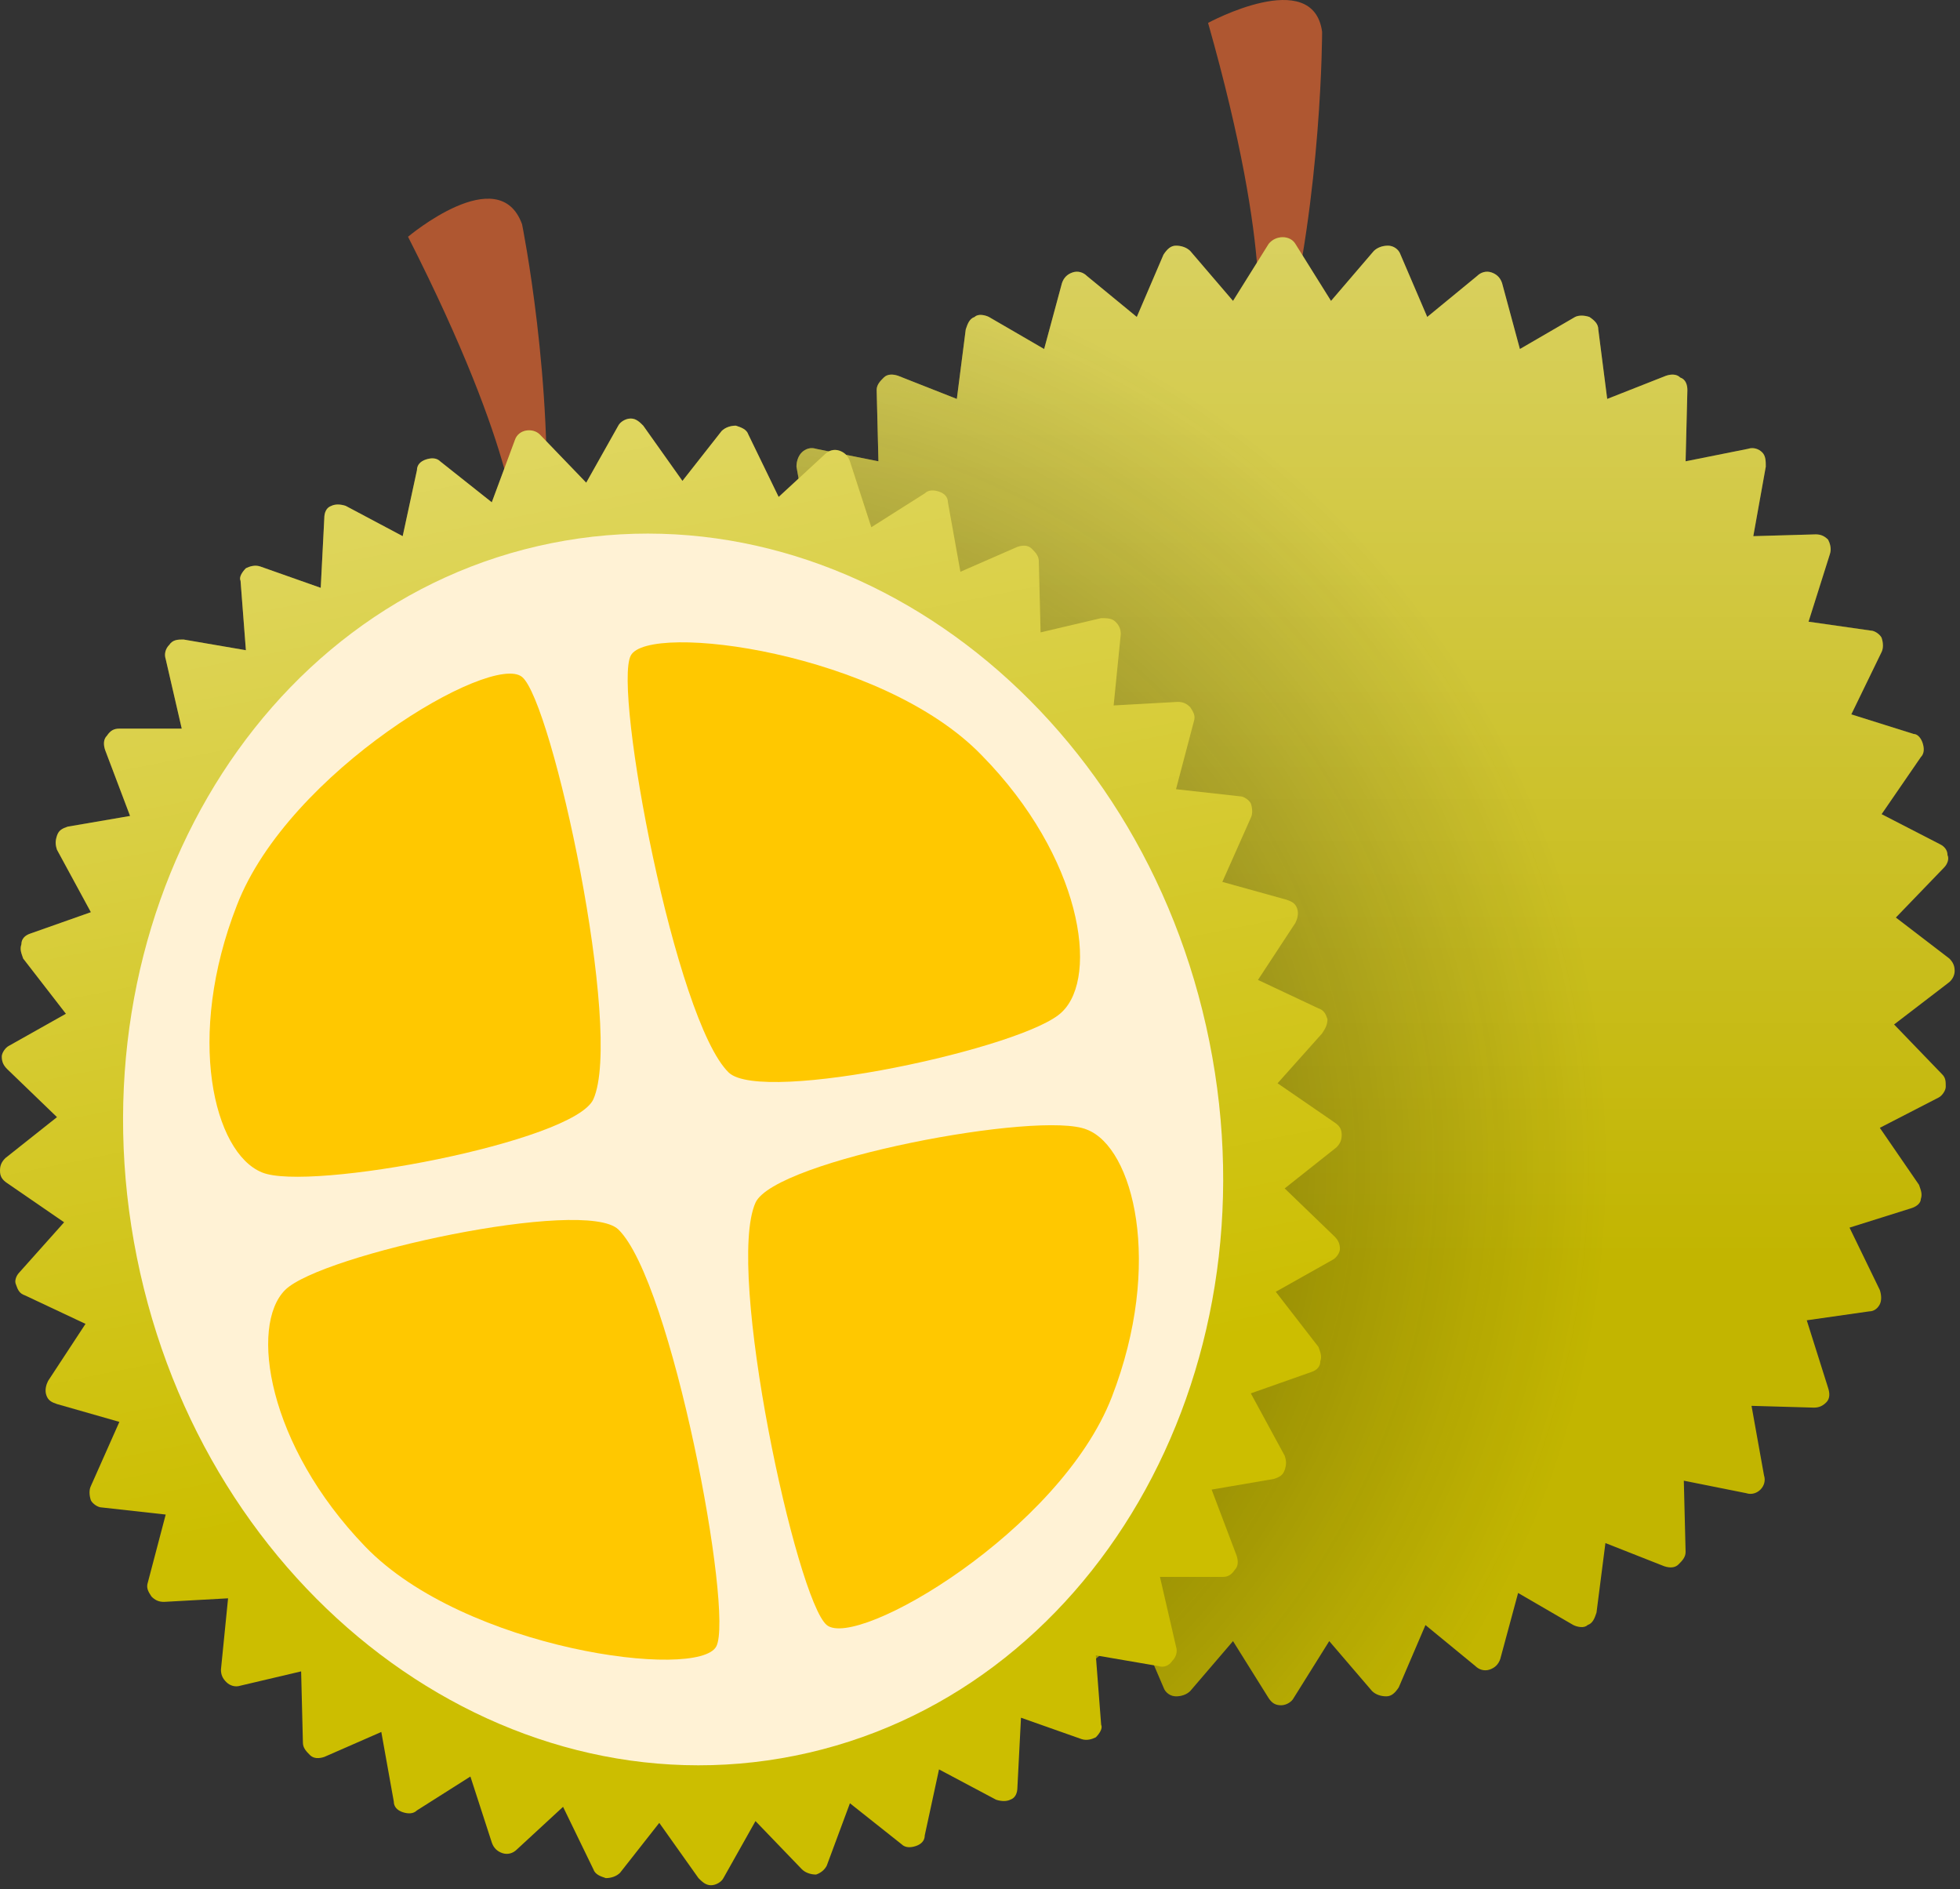 <svg width="110" height="106" viewBox="0 0 110 106" fill="none" xmlns="http://www.w3.org/2000/svg">
<rect x="0" y="0" width="110" height="106" fill="#333333" stroke="none"/>
<path d="M70.5 18.985C70.5 18.985 71.6 14.685 67.8 1.285C67.8 1.285 73.7 -1.915 74.2 1.785C74.2 1.785 74.2 10.885 72.1 19.185L70.5 18.985Z" fill="#AF5731"/>
<path d="M109.7 54.485C109.7 54.185 109.6 53.985 109.4 53.785L106.4 51.485L109.1 48.685C109.3 48.485 109.4 48.185 109.3 47.985C109.3 47.685 109.1 47.485 108.9 47.385L105.6 45.685L107.8 42.485C108 42.285 108 41.985 107.9 41.685C107.8 41.385 107.6 41.185 107.4 41.185L103.9 40.085L105.6 36.585C105.7 36.385 105.7 36.085 105.6 35.785C105.5 35.585 105.2 35.385 105 35.385L101.5 34.885L102.7 31.085C102.8 30.785 102.7 30.485 102.6 30.285C102.4 30.085 102.2 29.985 101.9 29.985L98.4 30.085L99.1 26.185C99.1 25.885 99.1 25.585 98.9 25.385C98.7 25.185 98.4 25.085 98.1 25.185L94.6 25.885L94.7 21.885C94.7 21.585 94.6 21.285 94.3 21.185C94.1 20.985 93.8 20.985 93.5 21.085L90.2 22.385L89.7 18.485C89.7 18.185 89.5 17.985 89.2 17.785C88.9 17.685 88.6 17.685 88.4 17.785L85.3 19.585L84.3 15.885C84.2 15.585 84 15.385 83.7 15.285C83.4 15.185 83.1 15.285 82.9 15.485L80.1 17.785L78.6 14.285C78.5 13.985 78.2 13.785 77.9 13.785C77.6 13.785 77.3 13.885 77.1 14.085L74.7 16.885L72.7 13.685C72.4 13.185 71.6 13.185 71.2 13.685L69.2 16.885L66.8 14.085C66.6 13.885 66.3 13.785 66 13.785C65.7 13.785 65.5 13.985 65.3 14.285L63.8 17.785L61 15.485C60.8 15.285 60.5 15.185 60.2 15.285C59.9 15.385 59.7 15.585 59.6 15.885L58.6 19.585L55.5 17.785C55.3 17.685 54.9 17.585 54.7 17.785C54.4 17.885 54.3 18.185 54.2 18.485L53.7 22.385L50.4 21.085C50.1 20.985 49.8 20.985 49.6 21.185C49.4 21.385 49.2 21.585 49.2 21.885L49.3 25.885L45.8 25.185C45.5 25.085 45.2 25.185 45 25.385C44.8 25.585 44.7 25.885 44.7 26.185L45.4 30.085L41.9 29.985C41.6 29.985 41.4 30.085 41.2 30.285C41 30.485 41 30.785 41.1 31.085L42.3 34.885L38.8 35.385C38.5 35.385 38.3 35.585 38.2 35.785C38.1 35.985 38.1 36.285 38.2 36.585L39.9 40.085L36.4 41.185C36.1 41.285 35.9 41.485 35.9 41.685C35.8 41.985 35.9 42.185 36 42.485L38.2 45.685L34.9 47.385C34.7 47.485 34.5 47.785 34.5 47.985C34.5 48.285 34.5 48.485 34.7 48.685L37.4 51.485L34.4 53.785C34.2 53.985 34.1 54.185 34.1 54.485C34.1 54.785 34.2 54.985 34.4 55.185L37.4 57.485L34.7 60.285C34.5 60.485 34.4 60.785 34.5 60.985C34.5 61.285 34.7 61.485 34.9 61.585L38.2 63.285L36 66.485C35.8 66.685 35.8 66.985 35.9 67.285C36 67.585 36.2 67.785 36.4 67.785L39.9 68.885L38.2 72.385C38.1 72.585 38.1 72.885 38.2 73.185C38.3 73.385 38.6 73.585 38.8 73.585L42.3 74.085L41.1 77.885C41 78.185 41.1 78.485 41.2 78.685C41.4 78.885 41.6 78.985 41.9 78.985L45.4 78.885L44.7 82.785C44.7 83.085 44.7 83.385 45 83.585C45.2 83.785 45.5 83.885 45.8 83.785L49.3 83.085L49.2 87.085C49.2 87.385 49.3 87.685 49.6 87.785C49.8 87.985 50.1 87.985 50.4 87.885L53.7 86.585L54.2 90.485C54.2 90.785 54.4 90.985 54.7 91.185C55 91.285 55.3 91.285 55.5 91.185L58.6 89.385L59.6 93.085C59.7 93.385 59.9 93.585 60.2 93.685C60.5 93.785 60.8 93.685 61 93.485L63.8 91.185L65.3 94.685C65.4 94.985 65.7 95.185 66 95.185C66.3 95.185 66.6 95.085 66.8 94.885L69.2 92.085L71.2 95.285C71.4 95.585 71.6 95.685 71.9 95.685C72.2 95.685 72.5 95.485 72.6 95.285L74.6 92.085L77 94.885C77.2 95.085 77.5 95.185 77.8 95.185C78.1 95.185 78.3 94.985 78.5 94.685L80 91.185L82.8 93.485C83 93.685 83.3 93.785 83.6 93.685C83.9 93.585 84.1 93.385 84.2 93.085L85.2 89.385L88.3 91.185C88.5 91.285 88.9 91.385 89.1 91.185C89.4 91.085 89.5 90.785 89.6 90.485L90.1 86.585L93.4 87.885C93.7 87.985 94 87.985 94.2 87.785C94.4 87.585 94.6 87.385 94.6 87.085L94.5 83.085L98 83.785C98.3 83.885 98.6 83.785 98.8 83.585C99 83.385 99.1 83.085 99 82.785L98.3 78.885L101.8 78.985C102.1 78.985 102.3 78.885 102.5 78.685C102.7 78.485 102.7 78.185 102.6 77.885L101.4 74.085L104.9 73.585C105.2 73.585 105.4 73.385 105.5 73.185C105.6 72.985 105.6 72.685 105.5 72.385L103.8 68.885L107.3 67.785C107.6 67.685 107.8 67.485 107.8 67.285C107.9 66.985 107.8 66.785 107.7 66.485L105.5 63.285L108.8 61.585C109 61.485 109.2 61.185 109.2 60.985C109.2 60.685 109.2 60.485 109 60.285L106.3 57.485L109.3 55.185C109.6 54.985 109.7 54.685 109.7 54.485Z" fill="#C2B500"/>
<path opacity="0.4" d="M109.7 54.485C109.7 54.185 109.6 53.985 109.4 53.785L106.4 51.485L109.1 48.685C109.3 48.485 109.4 48.185 109.3 47.985C109.3 47.685 109.1 47.485 108.9 47.385L105.6 45.685L107.8 42.485C108 42.285 108 41.985 107.9 41.685C107.8 41.385 107.6 41.185 107.4 41.185L103.9 40.085L105.6 36.585C105.7 36.385 105.7 36.085 105.6 35.785C105.5 35.585 105.2 35.385 105 35.385L101.5 34.885L102.7 31.085C102.8 30.785 102.7 30.485 102.6 30.285C102.4 30.085 102.2 29.985 101.9 29.985L98.4 30.085L99.1 26.185C99.1 25.885 99.1 25.585 98.9 25.385C98.7 25.185 98.4 25.085 98.1 25.185L94.6 25.885L94.7 21.885C94.7 21.585 94.6 21.285 94.3 21.185C94.1 20.985 93.8 20.985 93.5 21.085L90.2 22.385L89.7 18.485C89.7 18.185 89.5 17.985 89.2 17.785C88.9 17.685 88.6 17.685 88.4 17.785L85.3 19.585L84.3 15.885C84.2 15.585 84 15.385 83.7 15.285C83.4 15.185 83.1 15.285 82.9 15.485L80.1 17.785L78.6 14.285C78.5 13.985 78.2 13.785 77.9 13.785C77.6 13.785 77.3 13.885 77.1 14.085L74.7 16.885L72.7 13.685C72.4 13.185 71.6 13.185 71.2 13.685L69.2 16.885L66.8 14.085C66.6 13.885 66.3 13.785 66 13.785C65.7 13.785 65.5 13.985 65.3 14.285L63.8 17.785L61 15.485C60.8 15.285 60.5 15.185 60.2 15.285C59.9 15.385 59.7 15.585 59.6 15.885L58.6 19.585L55.5 17.785C55.3 17.685 54.9 17.585 54.7 17.785C54.4 17.885 54.3 18.185 54.2 18.485L53.7 22.385L50.4 21.085C50.1 20.985 49.8 20.985 49.6 21.185C49.4 21.385 49.2 21.585 49.2 21.885L49.3 25.885L45.8 25.185C45.5 25.085 45.2 25.185 45 25.385C44.8 25.585 44.7 25.885 44.7 26.185L45.4 30.085L41.9 29.985C41.6 29.985 41.4 30.085 41.2 30.285C41 30.485 41 30.785 41.1 31.085L42.3 34.885L38.8 35.385C38.5 35.385 38.3 35.585 38.2 35.785C38.1 35.985 38.1 36.285 38.2 36.585L39.9 40.085L36.4 41.185C36.1 41.285 35.9 41.485 35.9 41.685C35.8 41.985 35.9 42.185 36 42.485L38.2 45.685L34.9 47.385C34.7 47.485 34.5 47.785 34.5 47.985C34.5 48.285 34.5 48.485 34.7 48.685L37.4 51.485L34.4 53.785C34.2 53.985 34.1 54.185 34.1 54.485C34.1 54.785 34.2 54.985 34.4 55.185L37.4 57.485L34.7 60.285C34.5 60.485 34.4 60.785 34.5 60.985C34.5 61.285 34.7 61.485 34.9 61.585L38.2 63.285L36 66.485C35.8 66.685 35.8 66.985 35.9 67.285C36 67.585 36.2 67.785 36.4 67.785L39.9 68.885L38.2 72.385C38.1 72.585 38.1 72.885 38.2 73.185C38.3 73.385 38.6 73.585 38.8 73.585L42.3 74.085L41.1 77.885C41 78.185 41.1 78.485 41.2 78.685C41.4 78.885 41.6 78.985 41.9 78.985L45.4 78.885L44.7 82.785C44.7 83.085 44.7 83.385 45 83.585C45.2 83.785 45.5 83.885 45.8 83.785L49.3 83.085L49.2 87.085C49.2 87.385 49.3 87.685 49.6 87.785C49.8 87.985 50.1 87.985 50.4 87.885L53.7 86.585L54.2 90.485C54.2 90.785 54.4 90.985 54.7 91.185C55 91.285 55.3 91.285 55.5 91.185L58.6 89.385L59.6 93.085C59.7 93.385 59.9 93.585 60.2 93.685C60.5 93.785 60.8 93.685 61 93.485L63.8 91.185L65.3 94.685C65.4 94.985 65.7 95.185 66 95.185C66.3 95.185 66.6 95.085 66.8 94.885L69.2 92.085L71.2 95.285C71.4 95.585 71.6 95.685 71.9 95.685C72.2 95.685 72.5 95.485 72.6 95.285L74.6 92.085L77 94.885C77.2 95.085 77.5 95.185 77.8 95.185C78.1 95.185 78.3 94.985 78.5 94.685L80 91.185L82.8 93.485C83 93.685 83.3 93.785 83.6 93.685C83.9 93.585 84.1 93.385 84.2 93.085L85.2 89.385L88.3 91.185C88.5 91.285 88.9 91.385 89.1 91.185C89.4 91.085 89.5 90.785 89.6 90.485L90.1 86.585L93.4 87.885C93.7 87.985 94 87.985 94.2 87.785C94.4 87.585 94.6 87.385 94.6 87.085L94.5 83.085L98 83.785C98.3 83.885 98.6 83.785 98.8 83.585C99 83.385 99.1 83.085 99 82.785L98.3 78.885L101.8 78.985C102.1 78.985 102.3 78.885 102.5 78.685C102.7 78.485 102.7 78.185 102.6 77.885L101.4 74.085L104.9 73.585C105.2 73.585 105.4 73.385 105.5 73.185C105.6 72.985 105.6 72.685 105.5 72.385L103.8 68.885L107.3 67.785C107.6 67.685 107.8 67.485 107.8 67.285C107.9 66.985 107.8 66.785 107.7 66.485L105.5 63.285L108.8 61.585C109 61.485 109.2 61.185 109.2 60.985C109.2 60.685 109.2 60.485 109 60.285L106.3 57.485L109.3 55.185C109.6 54.985 109.7 54.685 109.7 54.485Z" fill="url(#paint0_linear_191_1217)"/>
<path opacity="0.6" d="M109.7 54.485C109.7 54.185 109.6 53.985 109.4 53.785L106.4 51.485L109.1 48.685C109.3 48.485 109.4 48.185 109.3 47.985C109.3 47.685 109.1 47.485 108.9 47.385L105.6 45.685L107.8 42.485C108 42.285 108 41.985 107.9 41.685C107.8 41.385 107.6 41.185 107.4 41.185L103.9 40.085L105.6 36.585C105.7 36.385 105.7 36.085 105.6 35.785C105.5 35.585 105.2 35.385 105 35.385L101.5 34.885L102.7 31.085C102.8 30.785 102.7 30.485 102.6 30.285C102.4 30.085 102.2 29.985 101.9 29.985L98.4 30.085L99.1 26.185C99.1 25.885 99.1 25.585 98.9 25.385C98.7 25.185 98.4 25.085 98.1 25.185L94.6 25.885L94.7 21.885C94.7 21.585 94.6 21.285 94.3 21.185C94.1 20.985 93.8 20.985 93.5 21.085L90.2 22.385L89.7 18.485C89.7 18.185 89.5 17.985 89.2 17.785C88.9 17.685 88.6 17.685 88.4 17.785L85.3 19.585L84.3 15.885C84.2 15.585 84 15.385 83.7 15.285C83.4 15.185 83.1 15.285 82.9 15.485L80.1 17.785L78.6 14.285C78.5 13.985 78.2 13.785 77.9 13.785C77.6 13.785 77.3 13.885 77.1 14.085L74.7 16.885L72.7 13.685C72.4 13.185 71.6 13.185 71.2 13.685L69.2 16.885L66.8 14.085C66.6 13.885 66.3 13.785 66 13.785C65.7 13.785 65.5 13.985 65.3 14.285L63.8 17.785L61 15.485C60.8 15.285 60.5 15.185 60.2 15.285C59.9 15.385 59.7 15.585 59.6 15.885L58.6 19.585L55.5 17.785C55.3 17.685 54.9 17.585 54.7 17.785C54.4 17.885 54.3 18.185 54.2 18.485L53.7 22.385L50.4 21.085C50.1 20.985 49.8 20.985 49.6 21.185C49.4 21.385 49.2 21.585 49.2 21.885L49.3 25.885L45.8 25.185C45.5 25.085 45.2 25.185 45 25.385C44.8 25.585 44.7 25.885 44.7 26.185L45.4 30.085L41.9 29.985C41.6 29.985 41.4 30.085 41.2 30.285C41 30.485 41 30.785 41.1 31.085L42.3 34.885L38.8 35.385C38.5 35.385 38.3 35.585 38.2 35.785C38.1 35.985 38.1 36.285 38.2 36.585L39.9 40.085L36.4 41.185C36.1 41.285 35.9 41.485 35.9 41.685C35.8 41.985 35.9 42.185 36 42.485L38.2 45.685L34.9 47.385C34.7 47.485 34.5 47.785 34.5 47.985C34.5 48.285 34.5 48.485 34.7 48.685L37.4 51.485L34.4 53.785C34.2 53.985 34.1 54.185 34.1 54.485C34.1 54.785 34.2 54.985 34.4 55.185L37.4 57.485L34.7 60.285C34.5 60.485 34.4 60.785 34.5 60.985C34.5 61.285 34.7 61.485 34.9 61.585L38.2 63.285L36 66.485C35.8 66.685 35.8 66.985 35.9 67.285C36 67.585 36.2 67.785 36.4 67.785L39.9 68.885L38.2 72.385C38.1 72.585 38.1 72.885 38.2 73.185C38.3 73.385 38.6 73.585 38.8 73.585L42.3 74.085L41.1 77.885C41 78.185 41.1 78.485 41.2 78.685C41.4 78.885 41.6 78.985 41.9 78.985L45.4 78.885L44.7 82.785C44.7 83.085 44.7 83.385 45 83.585C45.2 83.785 45.5 83.885 45.8 83.785L49.3 83.085L49.2 87.085C49.2 87.385 49.3 87.685 49.6 87.785C49.8 87.985 50.1 87.985 50.4 87.885L53.7 86.585L54.2 90.485C54.2 90.785 54.4 90.985 54.7 91.185C55 91.285 55.3 91.285 55.5 91.185L58.6 89.385L59.6 93.085C59.7 93.385 59.9 93.585 60.2 93.685C60.5 93.785 60.8 93.685 61 93.485L63.8 91.185L65.3 94.685C65.4 94.985 65.7 95.185 66 95.185C66.3 95.185 66.6 95.085 66.8 94.885L69.2 92.085L71.2 95.285C71.4 95.585 71.6 95.685 71.9 95.685C72.2 95.685 72.5 95.485 72.6 95.285L74.6 92.085L77 94.885C77.2 95.085 77.5 95.185 77.8 95.185C78.1 95.185 78.3 94.985 78.5 94.685L80 91.185L82.8 93.485C83 93.685 83.3 93.785 83.6 93.685C83.9 93.585 84.1 93.385 84.2 93.085L85.2 89.385L88.3 91.185C88.5 91.285 88.9 91.385 89.1 91.185C89.4 91.085 89.5 90.785 89.6 90.485L90.1 86.585L93.4 87.885C93.7 87.985 94 87.985 94.2 87.785C94.4 87.585 94.6 87.385 94.6 87.085L94.5 83.085L98 83.785C98.3 83.885 98.6 83.785 98.8 83.585C99 83.385 99.1 83.085 99 82.785L98.3 78.885L101.8 78.985C102.1 78.985 102.3 78.885 102.5 78.685C102.7 78.485 102.7 78.185 102.6 77.885L101.4 74.085L104.9 73.585C105.2 73.585 105.4 73.385 105.5 73.185C105.6 72.985 105.6 72.685 105.5 72.385L103.8 68.885L107.3 67.785C107.6 67.685 107.8 67.485 107.8 67.285C107.9 66.985 107.8 66.785 107.7 66.485L105.5 63.285L108.8 61.585C109 61.485 109.2 61.185 109.2 60.985C109.2 60.685 109.2 60.485 109 60.285L106.3 57.485L109.3 55.185C109.6 54.985 109.7 54.685 109.7 54.485Z" fill="url(#paint1_radial_191_1217)"/>
<path d="M29 30.085C29 30.085 29.2 25.685 22.9 13.285C22.9 13.285 28 8.985 29.3 12.585C29.3 12.585 31.1 21.485 30.6 30.085H29Z" fill="#AF5731"/>
<path d="M74.5 57.185C74.4 56.885 74.3 56.685 74 56.585L70.6 54.985L72.7 51.785C72.8 51.585 72.9 51.285 72.8 50.985C72.7 50.685 72.5 50.585 72.2 50.485L68.6 49.485L70.2 45.885C70.3 45.685 70.3 45.385 70.2 45.085C70.1 44.885 69.8 44.685 69.6 44.685L66 44.285L67 40.485C67.1 40.185 67 39.985 66.8 39.685C66.6 39.485 66.4 39.385 66.1 39.385L62.5 39.585L62.9 35.585C62.9 35.285 62.8 35.085 62.6 34.885C62.4 34.685 62.1 34.685 61.8 34.685L58.4 35.485L58.3 31.485C58.3 31.185 58.1 30.985 57.9 30.785C57.7 30.585 57.4 30.585 57.1 30.685L53.9 32.085L53.2 28.185C53.2 27.885 53 27.685 52.7 27.585C52.4 27.485 52.1 27.485 51.9 27.685L48.9 29.585L47.7 25.885C47.6 25.585 47.4 25.385 47.1 25.285C46.8 25.185 46.5 25.285 46.3 25.485L43.7 27.885L42 24.385C41.9 24.085 41.6 23.985 41.3 23.885C41 23.885 40.7 23.985 40.5 24.185L38.3 26.985L36.1 23.885C35.9 23.685 35.7 23.485 35.4 23.485C35.1 23.485 34.8 23.685 34.7 23.885L32.9 27.085L30.3 24.385C29.9 23.985 29.1 24.085 28.9 24.685L27.6 28.185L24.7 25.885C24.5 25.685 24.2 25.685 23.9 25.785C23.6 25.885 23.4 26.085 23.4 26.385L22.6 30.085L19.4 28.385C19.1 28.285 18.8 28.285 18.6 28.385C18.3 28.485 18.2 28.785 18.2 29.085L18 32.985L14.6 31.785C14.3 31.685 14 31.785 13.8 31.885C13.6 32.085 13.4 32.385 13.5 32.585L13.8 36.485L10.3 35.885C10 35.885 9.7 35.885 9.5 36.185C9.3 36.385 9.2 36.685 9.3 36.985L10.2 40.885H6.7C6.4 40.885 6.2 40.985 6 41.285C5.8 41.485 5.8 41.785 5.9 42.085L7.3 45.785L3.8 46.385C3.5 46.485 3.3 46.585 3.2 46.885C3.1 47.185 3.1 47.385 3.2 47.685L5.1 51.185L1.7 52.385C1.4 52.485 1.2 52.685 1.2 52.985C1.1 53.285 1.2 53.485 1.3 53.785L3.7 56.885L0.5 58.685C0.3 58.785 0.1 59.085 0.1 59.285C0.1 59.585 0.2 59.785 0.4 59.985L3.2 62.685L0.3 64.985C0.1 65.185 0 65.385 0 65.685C0 65.985 0.1 66.185 0.4 66.385L3.6 68.585L1.1 71.385C0.9 71.585 0.8 71.885 0.9 72.085C1 72.385 1.1 72.585 1.4 72.685L4.8 74.285L2.7 77.485C2.6 77.685 2.5 77.985 2.6 78.285C2.7 78.585 2.9 78.685 3.2 78.785L6.7 79.785L5.1 83.385C5 83.585 5 83.885 5.1 84.185C5.2 84.385 5.5 84.585 5.7 84.585L9.3 84.985L8.3 88.785C8.2 89.085 8.3 89.285 8.5 89.585C8.7 89.785 8.9 89.885 9.2 89.885L12.8 89.685L12.4 93.685C12.4 93.985 12.5 94.185 12.7 94.385C12.9 94.585 13.2 94.685 13.5 94.585L16.9 93.785L17 97.785C17 98.085 17.2 98.285 17.4 98.485C17.6 98.685 17.9 98.685 18.2 98.585L21.4 97.185L22.1 101.085C22.1 101.385 22.3 101.585 22.6 101.685C22.9 101.785 23.2 101.785 23.4 101.585L26.4 99.685L27.6 103.385C27.7 103.685 27.9 103.885 28.2 103.985C28.5 104.085 28.8 103.985 29 103.785L31.6 101.385L33.3 104.885C33.4 105.185 33.7 105.285 34 105.385C34.3 105.385 34.6 105.285 34.8 105.085L37 102.285L39.2 105.385C39.4 105.585 39.6 105.785 39.9 105.785C40.2 105.785 40.5 105.585 40.6 105.385L42.4 102.185L45 104.885C45.2 105.085 45.5 105.185 45.8 105.185C46.1 105.085 46.3 104.885 46.4 104.685L47.7 101.185L50.6 103.485C50.8 103.685 51.1 103.685 51.4 103.585C51.7 103.485 51.9 103.285 51.9 102.985L52.7 99.285L55.9 100.985C56.2 101.085 56.5 101.085 56.7 100.985C57 100.885 57.1 100.585 57.1 100.285L57.3 96.385L60.7 97.585C61 97.685 61.3 97.585 61.5 97.485C61.7 97.285 61.9 96.985 61.8 96.785L61.5 92.885L65 93.485C65.3 93.585 65.6 93.485 65.8 93.185C66 92.985 66.1 92.685 66 92.385L65.1 88.485H68.6C68.9 88.485 69.1 88.385 69.3 88.085C69.5 87.885 69.5 87.585 69.4 87.285L68 83.585L71.5 82.985C71.8 82.885 72 82.785 72.1 82.485C72.2 82.185 72.2 81.985 72.1 81.685L70.2 78.185L73.6 76.985C73.9 76.885 74.1 76.685 74.1 76.385C74.2 76.085 74.1 75.885 74 75.585L71.6 72.485L74.8 70.685C75 70.585 75.2 70.285 75.2 70.085C75.2 69.785 75.1 69.585 74.9 69.385L72.1 66.685L75 64.385C75.2 64.185 75.3 63.985 75.3 63.685C75.3 63.385 75.2 63.185 74.9 62.985L71.7 60.785L74.2 57.985C74.4 57.685 74.5 57.485 74.5 57.185Z" fill="#CCBE00"/>
<path opacity="0.4" d="M74.5 57.185C74.4 56.885 74.3 56.685 74 56.585L70.6 54.985L72.7 51.785C72.8 51.585 72.9 51.285 72.8 50.985C72.7 50.685 72.5 50.585 72.2 50.485L68.6 49.485L70.2 45.885C70.3 45.685 70.3 45.385 70.2 45.085C70.1 44.885 69.8 44.685 69.6 44.685L66 44.285L67 40.485C67.1 40.185 67 39.985 66.8 39.685C66.6 39.485 66.4 39.385 66.1 39.385L62.5 39.585L62.9 35.585C62.9 35.285 62.8 35.085 62.6 34.885C62.4 34.685 62.1 34.685 61.8 34.685L58.4 35.485L58.3 31.485C58.3 31.185 58.1 30.985 57.9 30.785C57.7 30.585 57.4 30.585 57.1 30.685L53.9 32.085L53.2 28.185C53.2 27.885 53 27.685 52.7 27.585C52.4 27.485 52.1 27.485 51.9 27.685L48.9 29.585L47.7 25.885C47.6 25.585 47.4 25.385 47.1 25.285C46.8 25.185 46.5 25.285 46.3 25.485L43.7 27.885L42 24.385C41.9 24.085 41.6 23.985 41.3 23.885C41 23.885 40.7 23.985 40.5 24.185L38.3 26.985L36.1 23.885C35.9 23.685 35.7 23.485 35.4 23.485C35.1 23.485 34.8 23.685 34.7 23.885L32.9 27.085L30.3 24.385C29.9 23.985 29.1 24.085 28.9 24.685L27.6 28.185L24.7 25.885C24.5 25.685 24.2 25.685 23.9 25.785C23.6 25.885 23.4 26.085 23.4 26.385L22.6 30.085L19.4 28.385C19.1 28.285 18.8 28.285 18.6 28.385C18.3 28.485 18.2 28.785 18.2 29.085L18 32.985L14.6 31.785C14.3 31.685 14 31.785 13.8 31.885C13.6 32.085 13.4 32.385 13.5 32.585L13.8 36.485L10.3 35.885C10 35.885 9.7 35.885 9.5 36.185C9.3 36.385 9.2 36.685 9.3 36.985L10.2 40.885H6.7C6.4 40.885 6.2 40.985 6 41.285C5.8 41.485 5.8 41.785 5.9 42.085L7.3 45.785L3.8 46.385C3.5 46.485 3.3 46.585 3.2 46.885C3.1 47.185 3.1 47.385 3.2 47.685L5.1 51.185L1.7 52.385C1.4 52.485 1.2 52.685 1.2 52.985C1.1 53.285 1.2 53.485 1.3 53.785L3.7 56.885L0.5 58.685C0.3 58.785 0.1 59.085 0.1 59.285C0.1 59.585 0.2 59.785 0.4 59.985L3.2 62.685L0.3 64.985C0.1 65.185 0 65.385 0 65.685C0 65.985 0.1 66.185 0.4 66.385L3.6 68.585L1.1 71.385C0.9 71.585 0.8 71.885 0.9 72.085C1 72.385 1.1 72.585 1.4 72.685L4.8 74.285L2.7 77.485C2.6 77.685 2.5 77.985 2.6 78.285C2.7 78.585 2.9 78.685 3.2 78.785L6.7 79.785L5.1 83.385C5 83.585 5 83.885 5.1 84.185C5.2 84.385 5.5 84.585 5.7 84.585L9.3 84.985L8.3 88.785C8.2 89.085 8.3 89.285 8.5 89.585C8.7 89.785 8.9 89.885 9.2 89.885L12.8 89.685L12.4 93.685C12.4 93.985 12.5 94.185 12.7 94.385C12.9 94.585 13.2 94.685 13.5 94.585L16.9 93.785L17 97.785C17 98.085 17.2 98.285 17.4 98.485C17.6 98.685 17.9 98.685 18.2 98.585L21.4 97.185L22.1 101.085C22.1 101.385 22.3 101.585 22.6 101.685C22.9 101.785 23.2 101.785 23.4 101.585L26.4 99.685L27.6 103.385C27.7 103.685 27.9 103.885 28.2 103.985C28.5 104.085 28.8 103.985 29 103.785L31.6 101.385L33.3 104.885C33.4 105.185 33.7 105.285 34 105.385C34.3 105.385 34.6 105.285 34.8 105.085L37 102.285L39.2 105.385C39.4 105.585 39.6 105.785 39.9 105.785C40.2 105.785 40.5 105.585 40.6 105.385L42.4 102.185L45 104.885C45.2 105.085 45.5 105.185 45.8 105.185C46.1 105.085 46.3 104.885 46.4 104.685L47.7 101.185L50.6 103.485C50.8 103.685 51.1 103.685 51.4 103.585C51.7 103.485 51.9 103.285 51.9 102.985L52.7 99.285L55.9 100.985C56.2 101.085 56.5 101.085 56.7 100.985C57 100.885 57.1 100.585 57.1 100.285L57.3 96.385L60.7 97.585C61 97.685 61.3 97.585 61.5 97.485C61.7 97.285 61.9 96.985 61.8 96.785L61.5 92.885L65 93.485C65.3 93.585 65.6 93.485 65.8 93.185C66 92.985 66.1 92.685 66 92.385L65.1 88.485H68.6C68.9 88.485 69.1 88.385 69.3 88.085C69.5 87.885 69.5 87.585 69.4 87.285L68 83.585L71.5 82.985C71.8 82.885 72 82.785 72.1 82.485C72.2 82.185 72.2 81.985 72.1 81.685L70.2 78.185L73.6 76.985C73.9 76.885 74.1 76.685 74.1 76.385C74.2 76.085 74.1 75.885 74 75.585L71.6 72.485L74.8 70.685C75 70.585 75.2 70.285 75.2 70.085C75.2 69.785 75.1 69.585 74.9 69.385L72.1 66.685L75 64.385C75.2 64.185 75.3 63.985 75.3 63.685C75.3 63.385 75.2 63.185 74.9 62.985L71.7 60.785L74.2 57.985C74.4 57.685 74.5 57.485 74.5 57.185Z" fill="url(#paint2_linear_191_1217)"/>
<path d="M44.624 98.515C61.245 95.169 71.654 77.228 67.873 58.441C64.092 39.654 47.552 27.137 30.931 30.482C14.31 33.827 3.901 51.769 7.682 70.555C11.463 89.342 28.003 101.86 44.624 98.515Z" fill="#FFF2D5"/>
<path d="M14.7 65.785C17.3 66.885 32.2 64.085 33.3 61.685C35 57.885 31 39.385 29.3 37.985C27.6 36.585 16.2 43.285 13.3 50.785C10.4 58.185 12 64.685 14.7 65.785Z" fill="#FFC800"/>
<path d="M59.6 56.785C57.6 58.785 42.8 61.985 40.9 60.185C37.9 57.285 34.4 38.685 35.4 36.785C36.4 34.885 49.5 36.585 55.1 42.385C60.7 48.085 61.7 54.785 59.6 56.785Z" fill="#FFC800"/>
<path d="M16 72.385C18 70.385 32.8 67.185 34.7 68.985C37.7 71.885 41.2 90.485 40.2 92.385C39.2 94.285 26.1 92.585 20.5 86.785C15 81.085 14 74.385 16 72.385Z" fill="#FFC800"/>
<path d="M61 63.385C58.4 62.285 43.5 65.085 42.4 67.485C40.7 71.285 44.7 89.785 46.4 91.185C48.1 92.585 59.5 85.885 62.4 78.385C65.3 70.885 63.6 64.385 61 63.385Z" fill="#FFC800"/>
<defs>
<linearGradient id="paint0_linear_191_1217" x1="72.093" y1="95.292" x2="72.093" y2="9.736" gradientUnits="userSpaceOnUse">
<stop offset="0.285" stop-color="white" stop-opacity="0"/>
<stop offset="0.932" stop-color="white" stop-opacity="0.905"/>
<stop offset="1" stop-color="white"/>
</linearGradient>
<radialGradient id="paint1_radial_191_1217" cx="0" cy="0" r="1" gradientUnits="userSpaceOnUse" gradientTransform="translate(38.954 65.325) scale(51.229 51.229)">
<stop offset="0.067"/>
<stop offset="1" stop-color="#242422" stop-opacity="0"/>
</radialGradient>
<linearGradient id="paint2_linear_191_1217" x1="45.662" y1="104.636" x2="28.781" y2="20.762" gradientUnits="userSpaceOnUse">
<stop offset="0.285" stop-color="white" stop-opacity="0"/>
<stop offset="0.932" stop-color="white" stop-opacity="0.905"/>
<stop offset="1" stop-color="white"/>
</linearGradient>
</defs>
</svg>
